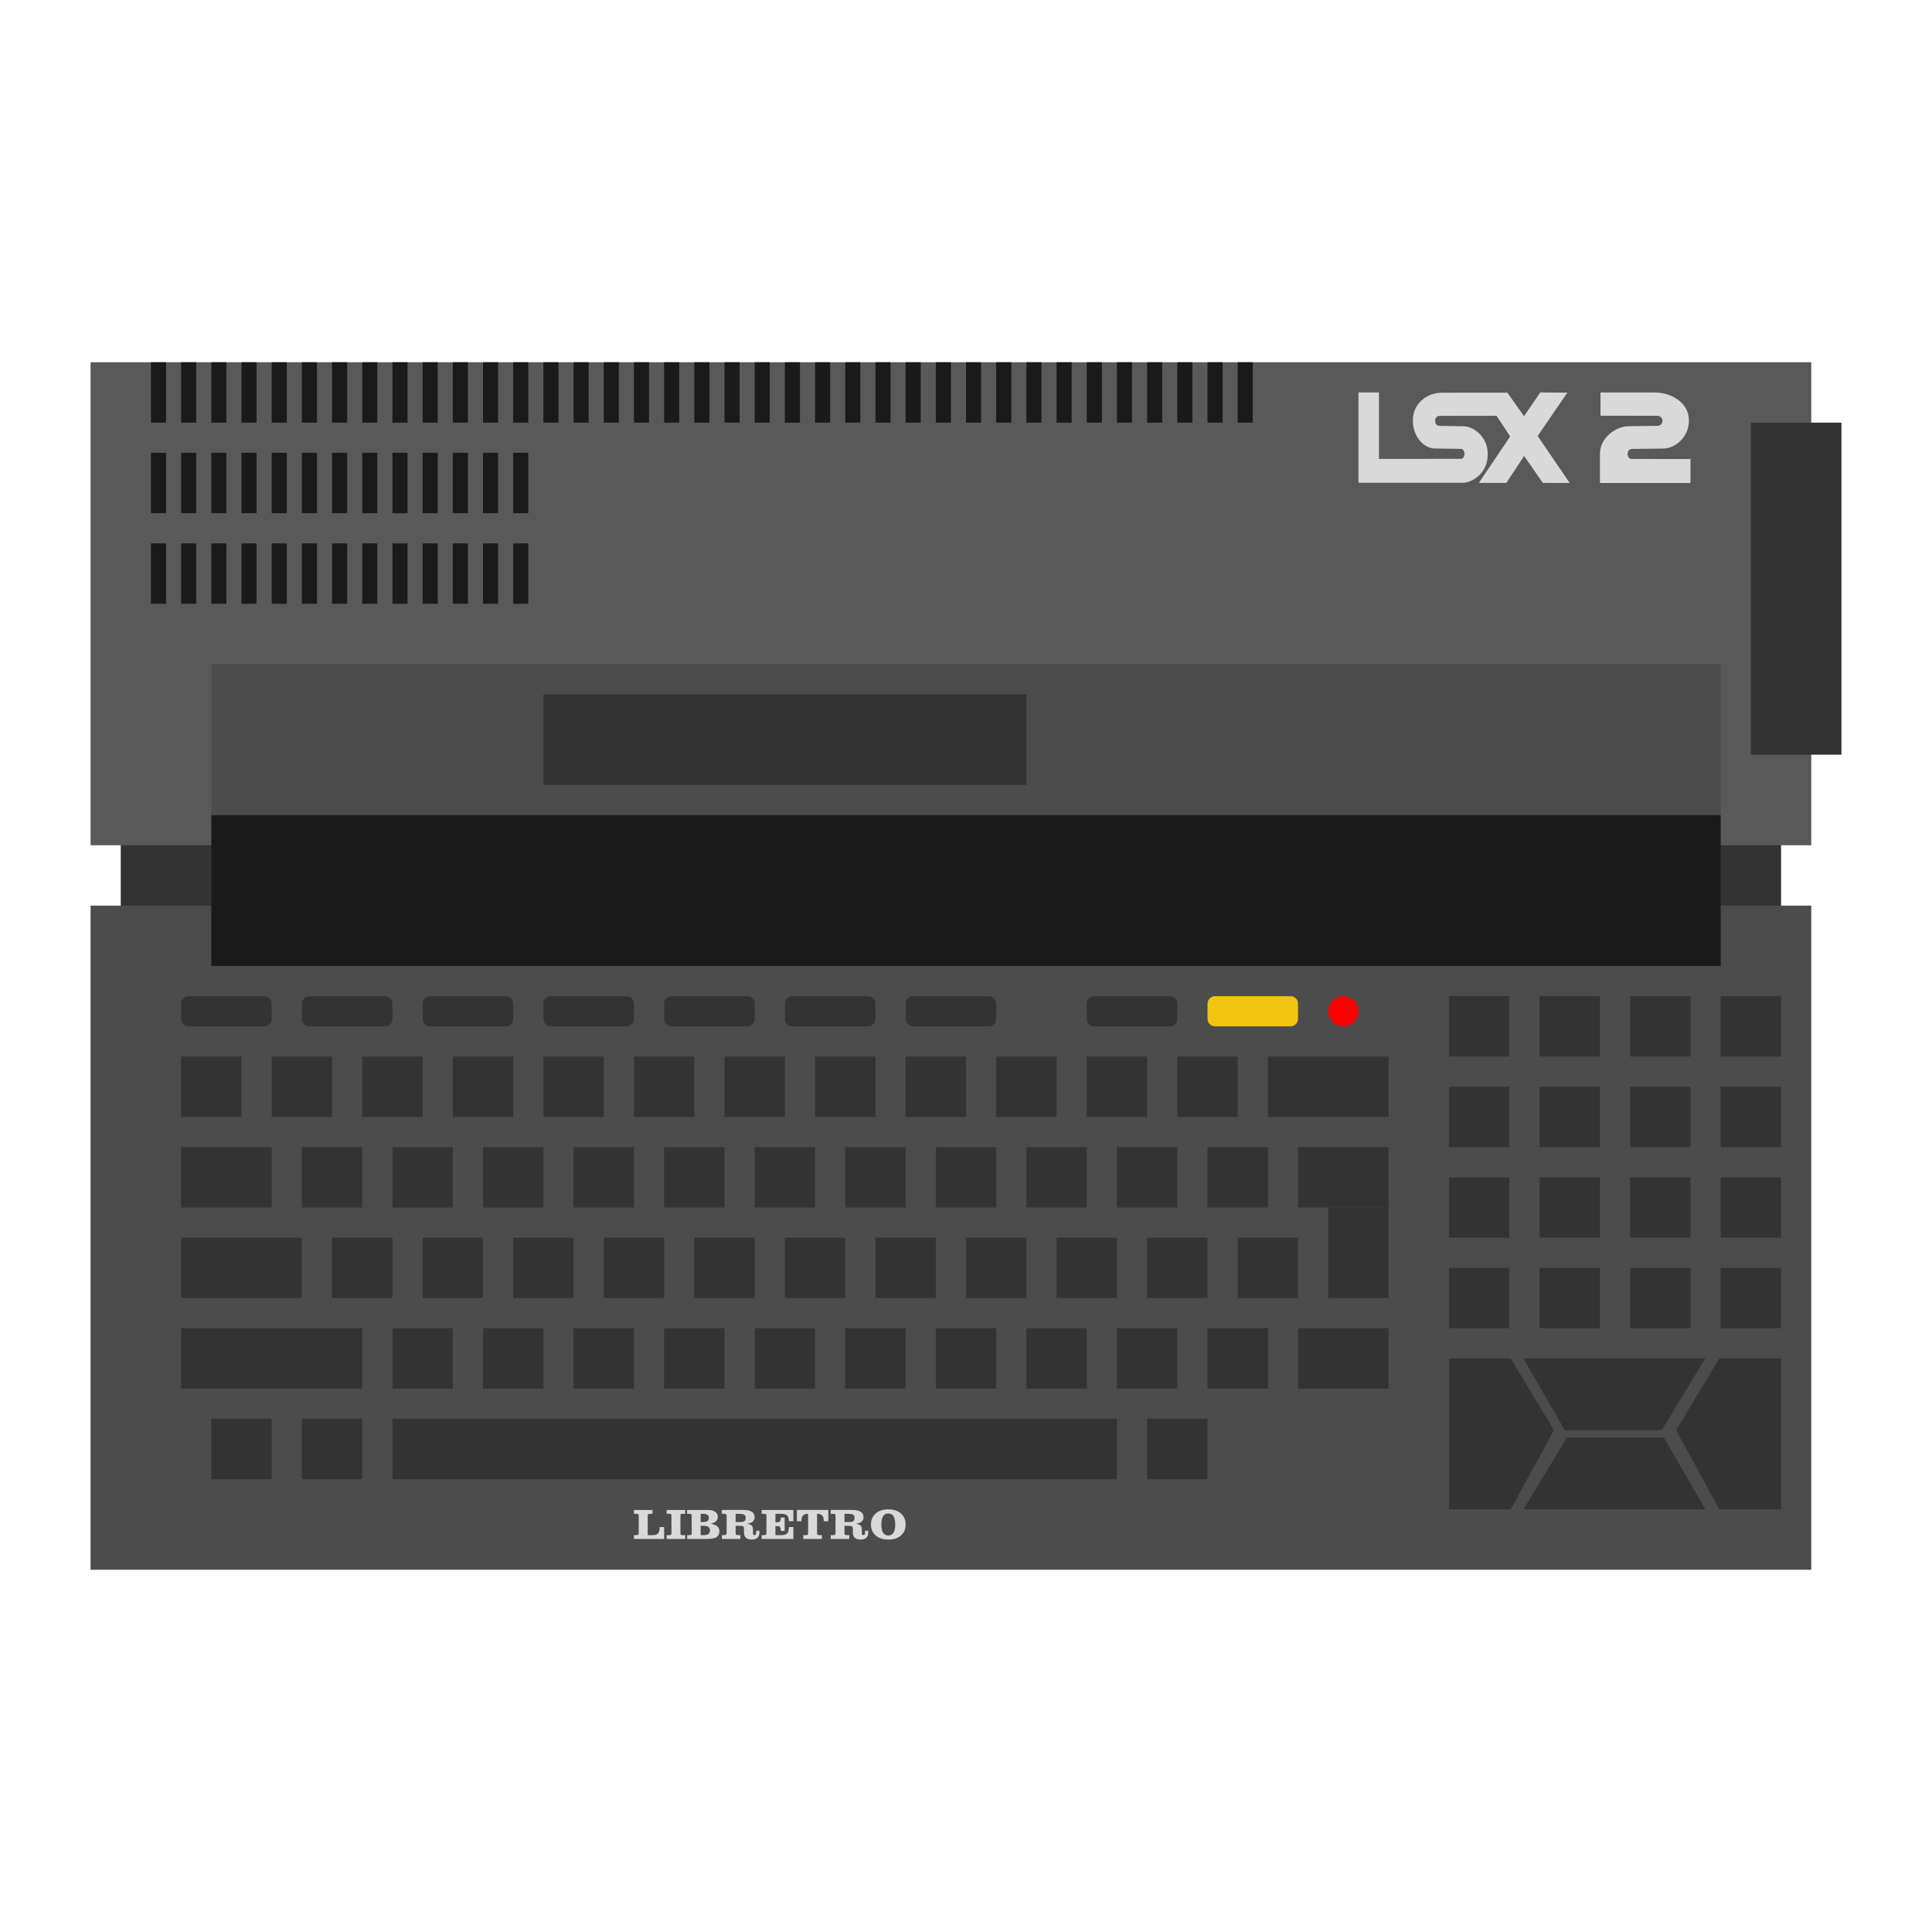 <?xml version="1.0" encoding="UTF-8" standalone="no"?>
<svg
   xmlns:dc="http://purl.org/dc/elements/1.1/"
   xmlns:cc="http://creativecommons.org/ns#"
   xmlns:rdf="http://www.w3.org/1999/02/22-rdf-syntax-ns#"
   xmlns:svg="http://www.w3.org/2000/svg"
   xmlns="http://www.w3.org/2000/svg"
   xmlns:sodipodi="http://sodipodi.sourceforge.net/DTD/sodipodi-0.dtd"
   xmlns:inkscape="http://www.inkscape.org/namespaces/inkscape"
   viewBox="0 0 341.333 341.333"
   height="256"
   width="256"
   xml:space="preserve"
   id="svg2"
   version="1.1"
   sodipodi:docname="Microsoft - MSX2.svg"
   inkscape:version="0.92.2 (5c3e80d, 2017-08-06)"><sodipodi:namedview
     pagecolor="#ffffff"
     bordercolor="#666666"
     borderopacity="1"
     objecttolerance="10"
     gridtolerance="10"
     guidetolerance="10"
     inkscape:pageopacity="0"
     inkscape:pageshadow="2"
     inkscape:window-width="730"
     inkscape:window-height="435"
     id="namedview210"
     showgrid="false"
     inkscape:pagecheckerboard="true"
     inkscape:zoom="0.48889803"
     inkscape:cx="-38.206653"
     inkscape:cy="123.79668"
     inkscape:window-x="-65"
     inkscape:window-y="170"
     inkscape:window-maximized="0"
     inkscape:current-layer="svg2" /><defs
     id="defs6"><clipPath
       id="clipPath18"
       clipPathUnits="userSpaceOnUse"><path
         id="path16"
         d="M 0,256 H 256 V 0 H 0 Z" /></clipPath><clipPath
       id="clipPath26"
       clipPathUnits="userSpaceOnUse"><path
         id="path24"
         d="M 4,216 H 252 V 40 H 4 Z" /></clipPath><clipPath
       id="clipPath46"
       clipPathUnits="userSpaceOnUse"><path
         id="path44"
         d="M 0,256 H 256 V 0 H 0 Z" /></clipPath></defs><path
     inkscape:connector-curvature="0"
     d="M 314.667,165.333 H 21.333 V 144 H 314.667 Z"
     style="fill:#333333;fill-opacity:1;fill-rule:nonzero;stroke:none;stroke-width:1.333"
     id="path34" /><path
     inkscape:connector-curvature="0"
     d="M 320,277.333 H 16 V 160 h 304 z"
     style="fill:#4c4c4c;fill-opacity:1;fill-rule:nonzero;stroke:none;stroke-width:1.333"
     id="path36" /><path
     inkscape:connector-curvature="0"
     d="M 320,149.333 H 16 V 64 h 304 z"
     style="fill:#595959;fill-opacity:1;fill-rule:nonzero;stroke:none;stroke-width:1.333"
     id="path38" /><g
     id="g48"
     transform="matrix(1.333,0,0,-1.333,46.667,181.333)"
     style="fill:#333333"><path
       inkscape:connector-curvature="0"
       d="m 0,0 h -10 c -0.552,0 -1,0.448 -1,1 v 2 c 0,0.552 0.448,1 1,1 H 0 C 0.552,4 1,3.552 1,3 V 1 C 1,0.448 0.552,0 0,0"
       style="fill:#333333;fill-opacity:1;fill-rule:nonzero;stroke:none"
       id="path50" /></g><g
     id="g52"
     transform="matrix(1.333,0,0,-1.333,68,181.333)"
     style="fill:#333333"><path
       inkscape:connector-curvature="0"
       d="m 0,0 h -10 c -0.552,0 -1,0.448 -1,1 v 2 c 0,0.552 0.448,1 1,1 H 0 C 0.552,4 1,3.552 1,3 V 1 C 1,0.448 0.552,0 0,0"
       style="fill:#333333;fill-opacity:1;fill-rule:nonzero;stroke:none"
       id="path54" /></g><g
     id="g56"
     transform="matrix(1.333,0,0,-1.333,89.333,181.333)"
     style="fill:#333333"><path
       inkscape:connector-curvature="0"
       d="m 0,0 h -10 c -0.552,0 -1,0.448 -1,1 v 2 c 0,0.552 0.448,1 1,1 H 0 C 0.552,4 1,3.552 1,3 V 1 C 1,0.448 0.552,0 0,0"
       style="fill:#333333;fill-opacity:1;fill-rule:nonzero;stroke:none"
       id="path58" /></g><g
     id="g60"
     transform="matrix(1.333,0,0,-1.333,110.667,181.333)"
     style="fill:#333333"><path
       inkscape:connector-curvature="0"
       d="m 0,0 h -10 c -0.552,0 -1,0.448 -1,1 v 2 c 0,0.552 0.448,1 1,1 H 0 C 0.552,4 1,3.552 1,3 V 1 C 1,0.448 0.552,0 0,0"
       style="fill:#333333;fill-opacity:1;fill-rule:nonzero;stroke:none"
       id="path62" /></g><g
     id="g64"
     transform="matrix(1.333,0,0,-1.333,132,181.333)"
     style="fill:#333333"><path
       inkscape:connector-curvature="0"
       d="m 0,0 h -10 c -0.552,0 -1,0.448 -1,1 v 2 c 0,0.552 0.448,1 1,1 H 0 C 0.552,4 1,3.552 1,3 V 1 C 1,0.448 0.552,0 0,0"
       style="fill:#333333;fill-opacity:1;fill-rule:nonzero;stroke:none"
       id="path66" /></g><g
     id="g68"
     transform="matrix(1.333,0,0,-1.333,153.333,181.333)"
     style="fill:#333333"><path
       inkscape:connector-curvature="0"
       d="m 0,0 h -10 c -0.552,0 -1,0.448 -1,1 v 2 c 0,0.552 0.448,1 1,1 H 0 C 0.552,4 1,3.552 1,3 V 1 C 1,0.448 0.552,0 0,0"
       style="fill:#333333;fill-opacity:1;fill-rule:nonzero;stroke:none"
       id="path70" /></g><g
     id="g72"
     transform="matrix(1.333,0,0,-1.333,174.667,181.333)"
     style="fill:#333333"><path
       inkscape:connector-curvature="0"
       d="m 0,0 h -10 c -0.552,0 -1,0.448 -1,1 v 2 c 0,0.552 0.448,1 1,1 H 0 C 0.552,4 1,3.552 1,3 V 1 C 1,0.448 0.552,0 0,0"
       style="fill:#333333;fill-opacity:1;fill-rule:nonzero;stroke:none"
       id="path74" /></g><g
     id="g76"
     transform="matrix(1.333,0,0,-1.333,206.667,181.333)"
     style="fill:#333333"><path
       inkscape:connector-curvature="0"
       d="m 0,0 h -10 c -0.552,0 -1,0.448 -1,1 v 2 c 0,0.552 0.448,1 1,1 H 0 C 0.552,4 1,3.552 1,3 V 1 C 1,0.448 0.552,0 0,0"
       style="fill:#333333;fill-opacity:1;fill-rule:nonzero;stroke:none"
       id="path78" /></g><g
     id="g80"
     transform="matrix(1.333,0,0,-1.333,228,181.333)"><path
       inkscape:connector-curvature="0"
       d="m 0,0 h -10 c -0.552,0 -1,0.448 -1,1 v 2 c 0,0.552 0.448,1 1,1 H 0 C 0.552,4 1,3.552 1,3 V 1 C 1,0.448 0.552,0 0,0"
       style="fill:#f1c40f;fill-opacity:1;fill-rule:nonzero;stroke:none"
       id="path82" /></g><g
     id="g84"
     transform="matrix(1.333,0,0,-1.333,240,178.667)"><path
       inkscape:connector-curvature="0"
       d="m 0,0 c 0,-1.105 -0.895,-2 -2,-2 -1.105,0 -2,0.895 -2,2 0,1.105 0.895,2 2,2 1.105,0 2,-0.895 2,-2"
       style="fill:#ff0000;fill-opacity:1;fill-rule:nonzero;stroke:none"
       id="path86" /></g><g
     id="g88"
     transform="matrix(1.333,0,0,-1.333,266.904,240)"
     style="fill:#333333"><path
       inkscape:connector-curvature="0"
       d="M 0,0 H -8.178 V -20 H 0 l 5.731,10.488 z"
       style="fill:#333333;fill-opacity:1;fill-rule:nonzero;stroke:none"
       id="path90" /></g><g
     id="g92"
     transform="matrix(1.333,0,0,-1.333,303.763,240)"
     style="fill:#333333"><path
       inkscape:connector-curvature="0"
       d="M 0,0 H 8.178 V -20 H 0 l -5.731,10.488 z"
       style="fill:#333333;fill-opacity:1;fill-rule:nonzero;stroke:none"
       id="path94" /></g><g
     id="g96"
     transform="matrix(1.333,0,0,-1.333,269.14,240)"
     style="fill:#333333"><path
       inkscape:connector-curvature="0"
       d="M 0,0 5.487,-9.512 H 18.348 L 24.112,0 Z"
       style="fill:#333333;fill-opacity:1;fill-rule:nonzero;stroke:none"
       id="path98" /></g><g
     id="g100"
     transform="matrix(1.333,0,0,-1.333,301.289,266.667)"
     style="fill:#333333"><path
       inkscape:connector-curvature="0"
       d="M 0,0 -5.487,9.512 H -18.348 L -24.112,0 Z"
       style="fill:#333333;fill-opacity:1;fill-rule:nonzero;stroke:none"
       id="path102" /></g><path
     inkscape:connector-curvature="0"
     d="M 42.667,197.333 H 32 v -10.667 h 10.667 z"
     style="fill:#333333;fill-opacity:1;fill-rule:nonzero;stroke:none;stroke-width:1.333"
     id="path104" /><path
     inkscape:connector-curvature="0"
     d="M 58.667,197.333 H 48 v -10.667 h 10.667 z"
     style="fill:#333333;fill-opacity:1;fill-rule:nonzero;stroke:none;stroke-width:1.333"
     id="path106" /><path
     inkscape:connector-curvature="0"
     d="M 74.667,197.333 H 64 v -10.667 h 10.667 z"
     style="fill:#333333;fill-opacity:1;fill-rule:nonzero;stroke:none;stroke-width:1.333"
     id="path108" /><path
     inkscape:connector-curvature="0"
     d="M 90.667,197.333 H 80 v -10.667 h 10.667 z"
     style="fill:#333333;fill-opacity:1;fill-rule:nonzero;stroke:none;stroke-width:1.333"
     id="path110" /><path
     inkscape:connector-curvature="0"
     d="M 106.667,197.333 H 96 v -10.667 h 10.667 z"
     style="fill:#333333;fill-opacity:1;fill-rule:nonzero;stroke:none;stroke-width:1.333"
     id="path112" /><path
     inkscape:connector-curvature="0"
     d="M 122.667,197.333 H 112 v -10.667 h 10.667 z"
     style="fill:#333333;fill-opacity:1;fill-rule:nonzero;stroke:none;stroke-width:1.333"
     id="path114" /><path
     inkscape:connector-curvature="0"
     d="M 138.667,197.333 H 128 v -10.667 h 10.667 z"
     style="fill:#333333;fill-opacity:1;fill-rule:nonzero;stroke:none;stroke-width:1.333"
     id="path116" /><path
     inkscape:connector-curvature="0"
     d="M 154.667,197.333 H 144 v -10.667 h 10.667 z"
     style="fill:#333333;fill-opacity:1;fill-rule:nonzero;stroke:none;stroke-width:1.333"
     id="path118" /><path
     inkscape:connector-curvature="0"
     d="M 170.667,197.333 H 160 v -10.667 h 10.667 z"
     style="fill:#333333;fill-opacity:1;fill-rule:nonzero;stroke:none;stroke-width:1.333"
     id="path120" /><path
     inkscape:connector-curvature="0"
     d="M 186.667,197.333 H 176 v -10.667 h 10.667 z"
     style="fill:#333333;fill-opacity:1;fill-rule:nonzero;stroke:none;stroke-width:1.333"
     id="path122" /><path
     inkscape:connector-curvature="0"
     d="M 202.667,197.333 H 192 v -10.667 h 10.667 z"
     style="fill:#333333;fill-opacity:1;fill-rule:nonzero;stroke:none;stroke-width:1.333"
     id="path124" /><path
     inkscape:connector-curvature="0"
     d="m 218.667,197.333 h -10.667 v -10.667 h 10.667 z"
     style="fill:#333333;fill-opacity:1;fill-rule:nonzero;stroke:none;stroke-width:1.333"
     id="path126" /><path
     inkscape:connector-curvature="0"
     d="M 64,213.333 H 53.333 v -10.667 h 10.667 z"
     style="fill:#333333;fill-opacity:1;fill-rule:nonzero;stroke:none;stroke-width:1.333"
     id="path128" /><path
     inkscape:connector-curvature="0"
     d="m 48,213.333 h -16 v -10.667 h 16 z"
     style="fill:#333333;fill-opacity:1;fill-rule:nonzero;stroke:none;stroke-width:1.333"
     id="path130" /><path
     inkscape:connector-curvature="0"
     d="M 53.333,229.333 H 32 v -10.667 h 21.333 z"
     style="fill:#333333;fill-opacity:1;fill-rule:nonzero;stroke:none;stroke-width:1.333"
     id="path132" /><path
     inkscape:connector-curvature="0"
     d="M 64,245.333 H 32 v -10.667 h 32 z"
     style="fill:#333333;fill-opacity:1;fill-rule:nonzero;stroke:none;stroke-width:1.333"
     id="path134" /><path
     inkscape:connector-curvature="0"
     d="M 80,213.333 H 69.333 v -10.667 h 10.667 z"
     style="fill:#333333;fill-opacity:1;fill-rule:nonzero;stroke:none;stroke-width:1.333"
     id="path136" /><path
     inkscape:connector-curvature="0"
     d="M 96,213.333 H 85.333 v -10.667 h 10.667 z"
     style="fill:#333333;fill-opacity:1;fill-rule:nonzero;stroke:none;stroke-width:1.333"
     id="path138" /><path
     inkscape:connector-curvature="0"
     d="M 112,213.333 H 101.333 V 202.667 H 112 Z"
     style="fill:#333333;fill-opacity:1;fill-rule:nonzero;stroke:none;stroke-width:1.333"
     id="path140" /><path
     inkscape:connector-curvature="0"
     d="M 128,213.333 H 117.333 V 202.667 H 128 Z"
     style="fill:#333333;fill-opacity:1;fill-rule:nonzero;stroke:none;stroke-width:1.333"
     id="path142" /><path
     inkscape:connector-curvature="0"
     d="M 144,213.333 H 133.333 V 202.667 H 144 Z"
     style="fill:#333333;fill-opacity:1;fill-rule:nonzero;stroke:none;stroke-width:1.333"
     id="path144" /><path
     inkscape:connector-curvature="0"
     d="M 160,213.333 H 149.333 V 202.667 H 160 Z"
     style="fill:#333333;fill-opacity:1;fill-rule:nonzero;stroke:none;stroke-width:1.333"
     id="path146" /><path
     inkscape:connector-curvature="0"
     d="M 176,213.333 H 165.333 V 202.667 H 176 Z"
     style="fill:#333333;fill-opacity:1;fill-rule:nonzero;stroke:none;stroke-width:1.333"
     id="path148" /><path
     inkscape:connector-curvature="0"
     d="M 192,213.333 H 181.333 V 202.667 H 192 Z"
     style="fill:#333333;fill-opacity:1;fill-rule:nonzero;stroke:none;stroke-width:1.333"
     id="path150" /><path
     inkscape:connector-curvature="0"
     d="m 208,213.333 h -10.667 v -10.667 h 10.667 z"
     style="fill:#333333;fill-opacity:1;fill-rule:nonzero;stroke:none;stroke-width:1.333"
     id="path152" /><path
     inkscape:connector-curvature="0"
     d="m 224,213.333 h -10.667 v -10.667 h 10.667 z"
     style="fill:#333333;fill-opacity:1;fill-rule:nonzero;stroke:none;stroke-width:1.333"
     id="path154" /><path
     inkscape:connector-curvature="0"
     d="M 80,245.333 H 69.333 v -10.667 h 10.667 z"
     style="fill:#333333;fill-opacity:1;fill-rule:nonzero;stroke:none;stroke-width:1.333"
     id="path156" /><path
     inkscape:connector-curvature="0"
     d="M 197.333,261.333 H 69.333 V 250.667 H 197.333 Z"
     style="fill:#333333;fill-opacity:1;fill-rule:nonzero;stroke:none;stroke-width:1.333"
     id="path158" /><path
     inkscape:connector-curvature="0"
     d="M 96,245.333 H 85.333 v -10.667 h 10.667 z"
     style="fill:#333333;fill-opacity:1;fill-rule:nonzero;stroke:none;stroke-width:1.333"
     id="path160" /><path
     inkscape:connector-curvature="0"
     d="M 112,245.333 H 101.333 V 234.667 H 112 Z"
     style="fill:#333333;fill-opacity:1;fill-rule:nonzero;stroke:none;stroke-width:1.333"
     id="path162" /><path
     inkscape:connector-curvature="0"
     d="M 128,245.333 H 117.333 V 234.667 H 128 Z"
     style="fill:#333333;fill-opacity:1;fill-rule:nonzero;stroke:none;stroke-width:1.333"
     id="path164" /><path
     inkscape:connector-curvature="0"
     d="M 144,245.333 H 133.333 V 234.667 H 144 Z"
     style="fill:#333333;fill-opacity:1;fill-rule:nonzero;stroke:none;stroke-width:1.333"
     id="path166" /><path
     inkscape:connector-curvature="0"
     d="M 160,245.333 H 149.333 V 234.667 H 160 Z"
     style="fill:#333333;fill-opacity:1;fill-rule:nonzero;stroke:none;stroke-width:1.333"
     id="path168" /><path
     inkscape:connector-curvature="0"
     d="M 176,245.333 H 165.333 V 234.667 H 176 Z"
     style="fill:#333333;fill-opacity:1;fill-rule:nonzero;stroke:none;stroke-width:1.333"
     id="path170" /><path
     inkscape:connector-curvature="0"
     d="M 192,245.333 H 181.333 V 234.667 H 192 Z"
     style="fill:#333333;fill-opacity:1;fill-rule:nonzero;stroke:none;stroke-width:1.333"
     id="path172" /><path
     inkscape:connector-curvature="0"
     d="m 208,245.333 h -10.667 v -10.667 h 10.667 z"
     style="fill:#333333;fill-opacity:1;fill-rule:nonzero;stroke:none;stroke-width:1.333"
     id="path174" /><path
     inkscape:connector-curvature="0"
     d="m 224,245.333 h -10.667 v -10.667 h 10.667 z"
     style="fill:#333333;fill-opacity:1;fill-rule:nonzero;stroke:none;stroke-width:1.333"
     id="path176" /><path
     inkscape:connector-curvature="0"
     d="M 69.333,229.333 H 58.667 v -10.667 h 10.667 z"
     style="fill:#333333;fill-opacity:1;fill-rule:nonzero;stroke:none;stroke-width:1.333"
     id="path178" /><path
     inkscape:connector-curvature="0"
     d="M 85.333,229.333 H 74.667 v -10.667 h 10.667 z"
     style="fill:#333333;fill-opacity:1;fill-rule:nonzero;stroke:none;stroke-width:1.333"
     id="path180" /><path
     inkscape:connector-curvature="0"
     d="M 101.333,229.333 H 90.667 v -10.667 h 10.667 z"
     style="fill:#333333;fill-opacity:1;fill-rule:nonzero;stroke:none;stroke-width:1.333"
     id="path182" /><path
     inkscape:connector-curvature="0"
     d="m 117.333,229.333 h -10.667 v -10.667 h 10.667 z"
     style="fill:#333333;fill-opacity:1;fill-rule:nonzero;stroke:none;stroke-width:1.333"
     id="path184" /><path
     inkscape:connector-curvature="0"
     d="m 133.333,229.333 h -10.667 v -10.667 h 10.667 z"
     style="fill:#333333;fill-opacity:1;fill-rule:nonzero;stroke:none;stroke-width:1.333"
     id="path186" /><path
     inkscape:connector-curvature="0"
     d="m 149.333,229.333 h -10.667 v -10.667 h 10.667 z"
     style="fill:#333333;fill-opacity:1;fill-rule:nonzero;stroke:none;stroke-width:1.333"
     id="path188" /><path
     inkscape:connector-curvature="0"
     d="m 165.333,229.333 h -10.667 v -10.667 h 10.667 z"
     style="fill:#333333;fill-opacity:1;fill-rule:nonzero;stroke:none;stroke-width:1.333"
     id="path190" /><path
     inkscape:connector-curvature="0"
     d="m 181.333,229.333 h -10.667 v -10.667 h 10.667 z"
     style="fill:#333333;fill-opacity:1;fill-rule:nonzero;stroke:none;stroke-width:1.333"
     id="path192" /><path
     inkscape:connector-curvature="0"
     d="m 197.333,229.333 h -10.667 v -10.667 h 10.667 z"
     style="fill:#333333;fill-opacity:1;fill-rule:nonzero;stroke:none;stroke-width:1.333"
     id="path194" /><path
     inkscape:connector-curvature="0"
     d="m 213.333,229.333 h -10.667 v -10.667 h 10.667 z"
     style="fill:#333333;fill-opacity:1;fill-rule:nonzero;stroke:none;stroke-width:1.333"
     id="path196" /><path
     inkscape:connector-curvature="0"
     d="m 213.333,261.333 h -10.667 v -10.667 h 10.667 z"
     style="fill:#333333;fill-opacity:1;fill-rule:nonzero;stroke:none;stroke-width:1.333"
     id="path198" /><path
     inkscape:connector-curvature="0"
     d="M 64,261.333 H 53.333 v -10.667 h 10.667 z"
     style="fill:#333333;fill-opacity:1;fill-rule:nonzero;stroke:none;stroke-width:1.333"
     id="path200" /><path
     inkscape:connector-curvature="0"
     d="M 48,261.333 H 37.333 v -10.667 h 10.667 z"
     style="fill:#333333;fill-opacity:1;fill-rule:nonzero;stroke:none;stroke-width:1.333"
     id="path202" /><path
     inkscape:connector-curvature="0"
     d="m 229.333,229.333 h -10.667 v -10.667 h 10.667 z"
     style="fill:#333333;fill-opacity:1;fill-rule:nonzero;stroke:none;stroke-width:1.333"
     id="path204" /><path
     inkscape:connector-curvature="0"
     d="m 245.333,229.333 h -10.667 v -16 h 10.667 z"
     style="fill:#333333;fill-opacity:1;fill-rule:nonzero;stroke:none;stroke-width:1.333"
     id="path206" /><path
     inkscape:connector-curvature="0"
     d="m 245.333,197.333 h -21.333 v -10.667 h 21.333 z"
     style="fill:#333333;fill-opacity:1;fill-rule:nonzero;stroke:none;stroke-width:1.333"
     id="path208" /><path
     inkscape:connector-curvature="0"
     d="m 245.333,245.333 h -16 v -10.667 h 16 z"
     style="fill:#333333;fill-opacity:1;fill-rule:nonzero;stroke:none;stroke-width:1.333"
     id="path210" /><path
     inkscape:connector-curvature="0"
     d="m 245.333,213.333 h -16 v -10.667 h 16 z"
     style="fill:#333333;fill-opacity:1;fill-rule:nonzero;stroke:none;stroke-width:1.333"
     id="path212" /><path
     inkscape:connector-curvature="0"
     d="M 266.667,186.667 H 256 V 176 h 10.667 z"
     style="fill:#333333;fill-opacity:1;fill-rule:nonzero;stroke:none;stroke-width:1.333"
     id="path214" /><path
     inkscape:connector-curvature="0"
     d="M 282.667,186.667 H 272 V 176 h 10.667 z"
     style="fill:#333333;fill-opacity:1;fill-rule:nonzero;stroke:none;stroke-width:1.333"
     id="path216" /><path
     inkscape:connector-curvature="0"
     d="M 298.667,186.667 H 288 V 176 h 10.667 z"
     style="fill:#333333;fill-opacity:1;fill-rule:nonzero;stroke:none;stroke-width:1.333"
     id="path218" /><path
     inkscape:connector-curvature="0"
     d="M 314.667,186.667 H 304 V 176 h 10.667 z"
     style="fill:#333333;fill-opacity:1;fill-rule:nonzero;stroke:none;stroke-width:1.333"
     id="path220" /><path
     inkscape:connector-curvature="0"
     d="M 266.667,202.667 H 256 V 192 h 10.667 z"
     style="fill:#333333;fill-opacity:1;fill-rule:nonzero;stroke:none;stroke-width:1.333"
     id="path222" /><path
     inkscape:connector-curvature="0"
     d="M 282.667,202.667 H 272 V 192 h 10.667 z"
     style="fill:#333333;fill-opacity:1;fill-rule:nonzero;stroke:none;stroke-width:1.333"
     id="path224" /><path
     inkscape:connector-curvature="0"
     d="M 298.667,202.667 H 288 V 192 h 10.667 z"
     style="fill:#333333;fill-opacity:1;fill-rule:nonzero;stroke:none;stroke-width:1.333"
     id="path226" /><path
     inkscape:connector-curvature="0"
     d="M 314.667,202.667 H 304 V 192 h 10.667 z"
     style="fill:#333333;fill-opacity:1;fill-rule:nonzero;stroke:none;stroke-width:1.333"
     id="path228" /><path
     inkscape:connector-curvature="0"
     d="M 266.667,218.667 H 256 V 208 h 10.667 z"
     style="fill:#333333;fill-opacity:1;fill-rule:nonzero;stroke:none;stroke-width:1.333"
     id="path230" /><path
     inkscape:connector-curvature="0"
     d="M 282.667,218.667 H 272 V 208 h 10.667 z"
     style="fill:#333333;fill-opacity:1;fill-rule:nonzero;stroke:none;stroke-width:1.333"
     id="path232" /><path
     inkscape:connector-curvature="0"
     d="M 298.667,218.667 H 288 V 208 h 10.667 z"
     style="fill:#333333;fill-opacity:1;fill-rule:nonzero;stroke:none;stroke-width:1.333"
     id="path234" /><path
     inkscape:connector-curvature="0"
     d="M 314.667,218.667 H 304 V 208 h 10.667 z"
     style="fill:#333333;fill-opacity:1;fill-rule:nonzero;stroke:none;stroke-width:1.333"
     id="path236" /><path
     inkscape:connector-curvature="0"
     d="M 266.667,234.667 H 256 V 224 h 10.667 z"
     style="fill:#333333;fill-opacity:1;fill-rule:nonzero;stroke:none;stroke-width:1.333"
     id="path238" /><path
     inkscape:connector-curvature="0"
     d="M 282.667,234.667 H 272 V 224 h 10.667 z"
     style="fill:#333333;fill-opacity:1;fill-rule:nonzero;stroke:none;stroke-width:1.333"
     id="path240" /><path
     inkscape:connector-curvature="0"
     d="M 298.667,234.667 H 288 V 224 h 10.667 z"
     style="fill:#333333;fill-opacity:1;fill-rule:nonzero;stroke:none;stroke-width:1.333"
     id="path242" /><path
     inkscape:connector-curvature="0"
     d="M 314.667,234.667 H 304 V 224 h 10.667 z"
     style="fill:#333333;fill-opacity:1;fill-rule:nonzero;stroke:none;stroke-width:1.333"
     id="path244" /><path
     inkscape:connector-curvature="0"
     d="M 304,144 H 37.333 V 117.333 H 304 Z"
     style="fill:#4c4c4c;fill-opacity:1;fill-rule:nonzero;stroke:none;stroke-width:1.333"
     id="path246" /><path
     inkscape:connector-curvature="0"
     d="M 304,170.667 H 37.333 V 144 H 304 Z"
     style="fill:#1a1a1a;fill-opacity:1;fill-rule:nonzero;stroke:none;stroke-width:1.333"
     id="path248" /><path
     inkscape:connector-curvature="0"
     d="m 96,138.667 h 85.333 v -16 H 96 Z"
     style="fill:#333333;fill-opacity:1;fill-rule:nonzero;stroke:none;stroke-width:1.333"
     id="path250" /><path
     inkscape:connector-curvature="0"
     d="M 29.333,74.667 H 26.667 V 64 h 2.667 z"
     style="fill:#1a1a1a;fill-opacity:1;fill-rule:nonzero;stroke:none;stroke-width:1.333"
     id="path252" /><path
     inkscape:connector-curvature="0"
     d="M 29.333,90.667 H 26.667 V 80 h 2.667 z"
     style="fill:#1a1a1a;fill-opacity:1;fill-rule:nonzero;stroke:none;stroke-width:1.333"
     id="path254" /><path
     inkscape:connector-curvature="0"
     d="M 34.667,90.667 H 32 V 80 h 2.667 z"
     style="fill:#1a1a1a;fill-opacity:1;fill-rule:nonzero;stroke:none;stroke-width:1.333"
     id="path256" /><path
     inkscape:connector-curvature="0"
     d="M 40,90.667 H 37.333 V 80 h 2.667 z"
     style="fill:#1a1a1a;fill-opacity:1;fill-rule:nonzero;stroke:none;stroke-width:1.333"
     id="path258" /><path
     inkscape:connector-curvature="0"
     d="M 45.333,90.667 H 42.667 V 80 h 2.667 z"
     style="fill:#1a1a1a;fill-opacity:1;fill-rule:nonzero;stroke:none;stroke-width:1.333"
     id="path260" /><path
     inkscape:connector-curvature="0"
     d="M 50.667,90.667 H 48 V 80 h 2.667 z"
     style="fill:#1a1a1a;fill-opacity:1;fill-rule:nonzero;stroke:none;stroke-width:1.333"
     id="path262" /><path
     inkscape:connector-curvature="0"
     d="M 56,90.667 H 53.333 V 80 h 2.667 z"
     style="fill:#1a1a1a;fill-opacity:1;fill-rule:nonzero;stroke:none;stroke-width:1.333"
     id="path264" /><path
     inkscape:connector-curvature="0"
     d="M 61.333,90.667 H 58.667 V 80 h 2.667 z"
     style="fill:#1a1a1a;fill-opacity:1;fill-rule:nonzero;stroke:none;stroke-width:1.333"
     id="path266" /><path
     inkscape:connector-curvature="0"
     d="M 66.667,90.667 H 64 V 80 h 2.667 z"
     style="fill:#1a1a1a;fill-opacity:1;fill-rule:nonzero;stroke:none;stroke-width:1.333"
     id="path268" /><path
     inkscape:connector-curvature="0"
     d="M 72,90.667 H 69.333 V 80 h 2.667 z"
     style="fill:#1a1a1a;fill-opacity:1;fill-rule:nonzero;stroke:none;stroke-width:1.333"
     id="path270" /><path
     inkscape:connector-curvature="0"
     d="M 77.333,90.667 H 74.667 V 80 h 2.667 z"
     style="fill:#1a1a1a;fill-opacity:1;fill-rule:nonzero;stroke:none;stroke-width:1.333"
     id="path272" /><path
     inkscape:connector-curvature="0"
     d="M 82.667,90.667 H 80 V 80 h 2.667 z"
     style="fill:#1a1a1a;fill-opacity:1;fill-rule:nonzero;stroke:none;stroke-width:1.333"
     id="path274" /><path
     inkscape:connector-curvature="0"
     d="M 88,90.667 H 85.333 V 80 h 2.667 z"
     style="fill:#1a1a1a;fill-opacity:1;fill-rule:nonzero;stroke:none;stroke-width:1.333"
     id="path276" /><path
     inkscape:connector-curvature="0"
     d="M 93.333,90.667 H 90.667 V 80 h 2.667 z"
     style="fill:#1a1a1a;fill-opacity:1;fill-rule:nonzero;stroke:none;stroke-width:1.333"
     id="path278" /><path
     inkscape:connector-curvature="0"
     d="M 29.333,106.667 H 26.667 V 96 h 2.667 z"
     style="fill:#1a1a1a;fill-opacity:1;fill-rule:nonzero;stroke:none;stroke-width:1.333"
     id="path280" /><path
     inkscape:connector-curvature="0"
     d="M 34.667,106.667 H 32 V 96 h 2.667 z"
     style="fill:#1a1a1a;fill-opacity:1;fill-rule:nonzero;stroke:none;stroke-width:1.333"
     id="path282" /><path
     inkscape:connector-curvature="0"
     d="M 40,106.667 H 37.333 V 96 h 2.667 z"
     style="fill:#1a1a1a;fill-opacity:1;fill-rule:nonzero;stroke:none;stroke-width:1.333"
     id="path284" /><path
     inkscape:connector-curvature="0"
     d="M 45.333,106.667 H 42.667 V 96 h 2.667 z"
     style="fill:#1a1a1a;fill-opacity:1;fill-rule:nonzero;stroke:none;stroke-width:1.333"
     id="path286" /><path
     inkscape:connector-curvature="0"
     d="M 50.667,106.667 H 48 V 96 h 2.667 z"
     style="fill:#1a1a1a;fill-opacity:1;fill-rule:nonzero;stroke:none;stroke-width:1.333"
     id="path288" /><path
     inkscape:connector-curvature="0"
     d="M 56,106.667 H 53.333 V 96 h 2.667 z"
     style="fill:#1a1a1a;fill-opacity:1;fill-rule:nonzero;stroke:none;stroke-width:1.333"
     id="path290" /><path
     inkscape:connector-curvature="0"
     d="M 61.333,106.667 H 58.667 V 96 h 2.667 z"
     style="fill:#1a1a1a;fill-opacity:1;fill-rule:nonzero;stroke:none;stroke-width:1.333"
     id="path292" /><path
     inkscape:connector-curvature="0"
     d="M 66.667,106.667 H 64 V 96 h 2.667 z"
     style="fill:#1a1a1a;fill-opacity:1;fill-rule:nonzero;stroke:none;stroke-width:1.333"
     id="path294" /><path
     inkscape:connector-curvature="0"
     d="M 72,106.667 H 69.333 V 96 h 2.667 z"
     style="fill:#1a1a1a;fill-opacity:1;fill-rule:nonzero;stroke:none;stroke-width:1.333"
     id="path296" /><path
     inkscape:connector-curvature="0"
     d="M 77.333,106.667 H 74.667 V 96 h 2.667 z"
     style="fill:#1a1a1a;fill-opacity:1;fill-rule:nonzero;stroke:none;stroke-width:1.333"
     id="path298" /><path
     inkscape:connector-curvature="0"
     d="M 82.667,106.667 H 80 V 96 h 2.667 z"
     style="fill:#1a1a1a;fill-opacity:1;fill-rule:nonzero;stroke:none;stroke-width:1.333"
     id="path300" /><path
     inkscape:connector-curvature="0"
     d="M 88,106.667 H 85.333 V 96 h 2.667 z"
     style="fill:#1a1a1a;fill-opacity:1;fill-rule:nonzero;stroke:none;stroke-width:1.333"
     id="path302" /><path
     inkscape:connector-curvature="0"
     d="M 93.333,106.667 H 90.667 V 96 h 2.667 z"
     style="fill:#1a1a1a;fill-opacity:1;fill-rule:nonzero;stroke:none;stroke-width:1.333"
     id="path304" /><path
     inkscape:connector-curvature="0"
     d="M 34.667,74.667 H 32 V 64 h 2.667 z"
     style="fill:#1a1a1a;fill-opacity:1;fill-rule:nonzero;stroke:none;stroke-width:1.333"
     id="path306" /><path
     inkscape:connector-curvature="0"
     d="M 40,74.667 H 37.333 V 64 h 2.667 z"
     style="fill:#1a1a1a;fill-opacity:1;fill-rule:nonzero;stroke:none;stroke-width:1.333"
     id="path308" /><path
     inkscape:connector-curvature="0"
     d="M 45.333,74.667 H 42.667 V 64 h 2.667 z"
     style="fill:#1a1a1a;fill-opacity:1;fill-rule:nonzero;stroke:none;stroke-width:1.333"
     id="path310" /><path
     inkscape:connector-curvature="0"
     d="M 50.667,74.667 H 48 V 64 h 2.667 z"
     style="fill:#1a1a1a;fill-opacity:1;fill-rule:nonzero;stroke:none;stroke-width:1.333"
     id="path312" /><path
     inkscape:connector-curvature="0"
     d="M 56,74.667 H 53.333 V 64 h 2.667 z"
     style="fill:#1a1a1a;fill-opacity:1;fill-rule:nonzero;stroke:none;stroke-width:1.333"
     id="path314" /><path
     inkscape:connector-curvature="0"
     d="M 61.333,74.667 H 58.667 V 64 h 2.667 z"
     style="fill:#1a1a1a;fill-opacity:1;fill-rule:nonzero;stroke:none;stroke-width:1.333"
     id="path316" /><path
     inkscape:connector-curvature="0"
     d="M 66.667,74.667 H 64 V 64 h 2.667 z"
     style="fill:#1a1a1a;fill-opacity:1;fill-rule:nonzero;stroke:none;stroke-width:1.333"
     id="path318" /><path
     inkscape:connector-curvature="0"
     d="M 72,74.667 H 69.333 V 64 h 2.667 z"
     style="fill:#1a1a1a;fill-opacity:1;fill-rule:nonzero;stroke:none;stroke-width:1.333"
     id="path320" /><path
     inkscape:connector-curvature="0"
     d="M 77.333,74.667 H 74.667 V 64 h 2.667 z"
     style="fill:#1a1a1a;fill-opacity:1;fill-rule:nonzero;stroke:none;stroke-width:1.333"
     id="path322" /><path
     inkscape:connector-curvature="0"
     d="M 82.667,74.667 H 80 V 64 h 2.667 z"
     style="fill:#1a1a1a;fill-opacity:1;fill-rule:nonzero;stroke:none;stroke-width:1.333"
     id="path324" /><path
     inkscape:connector-curvature="0"
     d="M 88,74.667 H 85.333 V 64 h 2.667 z"
     style="fill:#1a1a1a;fill-opacity:1;fill-rule:nonzero;stroke:none;stroke-width:1.333"
     id="path326" /><path
     inkscape:connector-curvature="0"
     d="M 93.333,74.667 H 90.667 V 64 h 2.667 z"
     style="fill:#1a1a1a;fill-opacity:1;fill-rule:nonzero;stroke:none;stroke-width:1.333"
     id="path328" /><path
     inkscape:connector-curvature="0"
     d="M 98.667,74.667 H 96 V 64 h 2.667 z"
     style="fill:#1a1a1a;fill-opacity:1;fill-rule:nonzero;stroke:none;stroke-width:1.333"
     id="path330" /><path
     inkscape:connector-curvature="0"
     d="m 104,74.667 h -2.667 V 64 H 104 Z"
     style="fill:#1a1a1a;fill-opacity:1;fill-rule:nonzero;stroke:none;stroke-width:1.333"
     id="path332" /><path
     inkscape:connector-curvature="0"
     d="m 109.333,74.667 h -2.667 V 64 h 2.667 z"
     style="fill:#1a1a1a;fill-opacity:1;fill-rule:nonzero;stroke:none;stroke-width:1.333"
     id="path334" /><path
     inkscape:connector-curvature="0"
     d="M 114.667,74.667 H 112 V 64 h 2.667 z"
     style="fill:#1a1a1a;fill-opacity:1;fill-rule:nonzero;stroke:none;stroke-width:1.333"
     id="path336" /><path
     inkscape:connector-curvature="0"
     d="m 120,74.667 h -2.667 V 64 H 120 Z"
     style="fill:#1a1a1a;fill-opacity:1;fill-rule:nonzero;stroke:none;stroke-width:1.333"
     id="path338" /><path
     inkscape:connector-curvature="0"
     d="m 125.333,74.667 h -2.667 V 64 h 2.667 z"
     style="fill:#1a1a1a;fill-opacity:1;fill-rule:nonzero;stroke:none;stroke-width:1.333"
     id="path340" /><path
     inkscape:connector-curvature="0"
     d="M 130.667,74.667 H 128 V 64 h 2.667 z"
     style="fill:#1a1a1a;fill-opacity:1;fill-rule:nonzero;stroke:none;stroke-width:1.333"
     id="path342" /><path
     inkscape:connector-curvature="0"
     d="m 136,74.667 h -2.667 V 64 H 136 Z"
     style="fill:#1a1a1a;fill-opacity:1;fill-rule:nonzero;stroke:none;stroke-width:1.333"
     id="path344" /><path
     inkscape:connector-curvature="0"
     d="m 141.333,74.667 h -2.667 V 64 h 2.667 z"
     style="fill:#1a1a1a;fill-opacity:1;fill-rule:nonzero;stroke:none;stroke-width:1.333"
     id="path346" /><path
     inkscape:connector-curvature="0"
     d="M 146.667,74.667 H 144 V 64 h 2.667 z"
     style="fill:#1a1a1a;fill-opacity:1;fill-rule:nonzero;stroke:none;stroke-width:1.333"
     id="path348" /><path
     inkscape:connector-curvature="0"
     d="m 152,74.667 h -2.667 V 64 H 152 Z"
     style="fill:#1a1a1a;fill-opacity:1;fill-rule:nonzero;stroke:none;stroke-width:1.333"
     id="path350" /><path
     inkscape:connector-curvature="0"
     d="m 157.333,74.667 h -2.667 V 64 h 2.667 z"
     style="fill:#1a1a1a;fill-opacity:1;fill-rule:nonzero;stroke:none;stroke-width:1.333"
     id="path352" /><path
     inkscape:connector-curvature="0"
     d="M 162.667,74.667 H 160 V 64 h 2.667 z"
     style="fill:#1a1a1a;fill-opacity:1;fill-rule:nonzero;stroke:none;stroke-width:1.333"
     id="path354" /><path
     inkscape:connector-curvature="0"
     d="m 168,74.667 h -2.667 V 64 H 168 Z"
     style="fill:#1a1a1a;fill-opacity:1;fill-rule:nonzero;stroke:none;stroke-width:1.333"
     id="path356" /><path
     inkscape:connector-curvature="0"
     d="m 173.333,74.667 h -2.667 V 64 h 2.667 z"
     style="fill:#1a1a1a;fill-opacity:1;fill-rule:nonzero;stroke:none;stroke-width:1.333"
     id="path358" /><path
     inkscape:connector-curvature="0"
     d="M 178.667,74.667 H 176 V 64 h 2.667 z"
     style="fill:#1a1a1a;fill-opacity:1;fill-rule:nonzero;stroke:none;stroke-width:1.333"
     id="path360" /><path
     inkscape:connector-curvature="0"
     d="m 184,74.667 h -2.667 V 64 H 184 Z"
     style="fill:#1a1a1a;fill-opacity:1;fill-rule:nonzero;stroke:none;stroke-width:1.333"
     id="path362" /><path
     inkscape:connector-curvature="0"
     d="m 189.333,74.667 h -2.667 V 64 h 2.667 z"
     style="fill:#1a1a1a;fill-opacity:1;fill-rule:nonzero;stroke:none;stroke-width:1.333"
     id="path364" /><path
     inkscape:connector-curvature="0"
     d="M 194.667,74.667 H 192 V 64 h 2.667 z"
     style="fill:#1a1a1a;fill-opacity:1;fill-rule:nonzero;stroke:none;stroke-width:1.333"
     id="path366" /><path
     inkscape:connector-curvature="0"
     d="m 200,74.667 h -2.667 V 64 H 200 Z"
     style="fill:#1a1a1a;fill-opacity:1;fill-rule:nonzero;stroke:none;stroke-width:1.333"
     id="path368" /><path
     inkscape:connector-curvature="0"
     d="m 205.333,74.667 h -2.667 V 64 h 2.667 z"
     style="fill:#1a1a1a;fill-opacity:1;fill-rule:nonzero;stroke:none;stroke-width:1.333"
     id="path370" /><path
     inkscape:connector-curvature="0"
     d="m 210.667,74.667 h -2.667 V 64 h 2.667 z"
     style="fill:#1a1a1a;fill-opacity:1;fill-rule:nonzero;stroke:none;stroke-width:1.333"
     id="path372" /><path
     inkscape:connector-curvature="0"
     d="m 216,74.667 h -2.667 V 64 h 2.667 z"
     style="fill:#1a1a1a;fill-opacity:1;fill-rule:nonzero;stroke:none;stroke-width:1.333"
     id="path374" /><path
     inkscape:connector-curvature="0"
     d="m 221.333,74.667 h -2.667 V 64 h 2.667 z"
     style="fill:#1a1a1a;fill-opacity:1;fill-rule:nonzero;stroke:none;stroke-width:1.333"
     id="path376" /><path
     inkscape:connector-curvature="0"
     d="m 309.333,133.333 h 16 V 74.667 h -16 z"
     style="fill:#333333;fill-opacity:1;fill-rule:nonzero;stroke:none;stroke-width:1.333"
     id="path378" /><g
     id="g380"
     transform="matrix(1.333,0,0,-1.333,271.663,77.029)"><path
       inkscape:connector-curvature="0"
       d="M 0,0 3.934,5.744 0.346,5.772 -1.808,2.623 -4.014,5.744 -12.684,5.736 c -2.152,0.001 -3.834,-1.578 -3.85,-3.582 -0.075,-2.185 1.464,-3.826 2.924,-3.811 l 3.399,-0.047 c 0.696,0 0.658,-1.316 0.046,-1.322 l -10.871,-0.012 v 8.81 h -2.711 V -6.197 h 13.771 c 1.098,-0.064 3.378,1.137 3.357,3.767 0.047,2.262 -1.843,3.711 -3.185,3.72 l -3.176,0.05 c -0.799,-0.025 -0.829,1.319 -0.006,1.327 l 7.537,0.012 1.807,-2.734 -4.146,-6.159 3.641,-0.003 2.355,3.574 2.475,-3.574 3.57,-0.011 z"
       style="fill:#d9d9d9;fill-opacity:1;fill-rule:nonzero;stroke:none"
       id="path382" /></g><g
     id="g384"
     transform="matrix(1.333,0,0,-1.333,288.29,81.084)"><path
       inkscape:connector-curvature="0"
       d="M 0,0 C -0.729,0.006 -0.773,1.329 0.054,1.329 L 4.095,1.376 C 5.83,1.362 7.66,3.011 7.571,5.207 7.552,7.221 5.553,8.808 2.994,8.807 l -7.14,0.006 V 5.732 L 3.353,5.723 C 4.331,5.715 4.295,4.364 3.345,4.389 L -0.429,4.338 C -2.025,4.329 -4.272,2.873 -4.216,0.599 -4.218,0.368 -4.217,-3.187 -4.217,-3.187 h 12 v 3.18 z"
       style="fill:#d9d9d9;fill-opacity:1;fill-rule:nonzero;stroke:none"
       id="path386" /></g><g
     id="g388"
     transform="matrix(1.333,0,0,-1.333,112,271.217)"><path
       inkscape:connector-curvature="0"
       d="m 0,0 h 0.371 c 0.175,0 0.263,0.075 0.263,0.226 v 2.373 c 0,0.151 -0.082,0.226 -0.247,0.226 H 0 V 3.333 H 2.459 V 2.825 H 2.082 C 1.91,2.825 1.825,2.75 1.825,2.599 V 0 h 0.674 c 0.353,0 0.596,0.091 0.73,0.274 0.118,0.16 0.176,0.427 0.176,0.799 H 4.002 V -0.508 H 0 Z"
       style="fill:#d9d9d9;fill-opacity:1;fill-rule:nonzero;stroke:none"
       id="path390" /></g><g
     id="g392"
     transform="matrix(1.333,0,0,-1.333,117.782,271.217)"><path
       inkscape:connector-curvature="0"
       d="m 0,0 h 0.371 c 0.175,0 0.263,0.075 0.263,0.226 v 2.418 c 0,0.121 -0.082,0.181 -0.247,0.181 H 0 V 3.333 H 2.459 V 2.825 H 2.082 C 1.981,2.825 1.913,2.808 1.877,2.774 1.842,2.742 1.825,2.684 1.825,2.599 V 0.226 C 1.825,0.075 1.907,0 2.072,0 H 2.459 V -0.508 H 0 Z"
       style="fill:#d9d9d9;fill-opacity:1;fill-rule:nonzero;stroke:none"
       id="path394" /></g><g
     id="g396"
     transform="matrix(1.333,0,0,-1.333,123.791,271.217)"><path
       inkscape:connector-curvature="0"
       d="m 0,0 h 0.418 c 0.544,0 0.816,0.207 0.816,0.621 0,0.407 -0.273,0.611 -0.82,0.611 H 0 Z M 0,2.825 V 1.74 h 0.343 c 0.495,0 0.743,0.183 0.743,0.548 0,0.358 -0.248,0.537 -0.743,0.537 z M -1.788,-0.508 V 0 h 0.34 c 0.172,0 0.257,0.075 0.257,0.226 v 2.373 c 0,0.151 -0.083,0.226 -0.25,0.226 h -0.365 v 0.508 h 2.712 c 0.452,0 0.793,-0.08 1.024,-0.24 C 2.161,2.935 2.276,2.713 2.276,2.427 2.276,2.182 2.189,1.981 2.014,1.825 1.84,1.67 1.618,1.569 1.345,1.52 1.793,1.411 2.094,1.279 2.249,1.124 2.403,0.97 2.481,0.769 2.481,0.523 2.481,0.17 2.357,-0.089 2.109,-0.257 1.864,-0.425 1.399,-0.508 0.714,-0.508 Z"
       style="fill:#d9d9d9;fill-opacity:1;fill-rule:nonzero;stroke:none"
       id="path398" /></g><g
     id="g400"
     transform="matrix(1.333,0,0,-1.333,129.964,268.896)"><path
       inkscape:connector-curvature="0"
       d="M 0,0 H 0.656 C 0.911,0 1.088,0.042 1.185,0.127 1.284,0.212 1.333,0.353 1.333,0.551 1.333,0.752 1.268,0.892 1.138,0.969 1.01,1.046 0.784,1.085 0.458,1.085 H 0 Z m -1.825,-1.74 h 0.353 c 0.187,0 0.281,0.09 0.281,0.271 v 2.328 c 0,0.15 -0.091,0.226 -0.272,0.226 h -0.362 v 0.508 h 2.957 c 0.423,0 0.76,-0.078 1.011,-0.234 C 2.397,1.202 2.524,0.966 2.524,0.65 2.524,0.151 2.195,-0.139 1.537,-0.22 1.811,-0.282 2.007,-0.365 2.125,-0.469 2.242,-0.571 2.301,-0.738 2.301,-0.972 V -1.52 -1.537 c 0,-0.13 0.07,-0.195 0.211,-0.195 0.146,0 0.219,0.119 0.219,0.356 v 0.223 h 0.427 v -0.203 c 0,-0.648 -0.341,-0.972 -1.024,-0.972 -0.682,0 -1.024,0.318 -1.024,0.952 v 0.461 c 0,0.181 -0.04,0.294 -0.12,0.339 -0.079,0.045 -0.254,0.068 -0.526,0.068 L 0,-0.508 V -1.469 C 0,-1.571 0.02,-1.641 0.059,-1.681 0.098,-1.72 0.174,-1.74 0.288,-1.74 h 0.346 v -0.509 h -2.459 z"
       style="fill:#d9d9d9;fill-opacity:1;fill-rule:nonzero;stroke:none"
       id="path402" /></g><g
     id="g404"
     transform="matrix(1.333,0,0,-1.333,134.567,271.217)"><path
       inkscape:connector-curvature="0"
       d="m 0,0 h 0.371 c 0.175,0 0.263,0.075 0.263,0.226 v 2.373 c 0,0.151 -0.082,0.226 -0.247,0.226 H 0 V 3.333 H 4.201 V 1.842 H 3.603 C 3.603,2.243 3.508,2.512 3.318,2.65 3.17,2.766 2.9,2.825 2.506,2.825 H 1.825 V 1.701 h 0.179 c 0.205,0 0.345,0.04 0.421,0.121 0.068,0.072 0.101,0.196 0.101,0.373 v 0.138 h 0.52 V 0.559 h -0.52 v 0.147 c 0,0.151 -0.03,0.27 -0.094,0.356 C 2.37,1.149 2.291,1.192 2.199,1.192 H 1.825 V 0 H 2.576 C 2.978,0 3.25,0.077 3.39,0.232 3.533,0.386 3.603,0.667 3.603,1.073 H 4.201 V -0.508 H 0 Z"
       style="fill:#d9d9d9;fill-opacity:1;fill-rule:nonzero;stroke:none"
       id="path406" /></g><g
     id="g408"
     transform="matrix(1.333,0,0,-1.333,140.793,268.761)"><path
       inkscape:connector-curvature="0"
       d="M 0,0 V 1.492 H 4.16 V 0 H 3.563 C 3.563,0.358 3.492,0.611 3.35,0.76 3.21,0.909 2.985,0.983 2.675,0.983 v -2.599 c 0,-0.15 0.083,-0.226 0.248,-0.226 H 3.31 V -2.35 H 0.851 v 0.508 h 0.374 c 0.173,0 0.26,0.076 0.26,0.226 V 0.983 C 1.142,0.983 0.908,0.898 0.783,0.729 0.659,0.561 0.597,0.318 0.597,0 Z"
       style="fill:#d9d9d9;fill-opacity:1;fill-rule:nonzero;stroke:none"
       id="path410" /></g><g
     id="g412"
     transform="matrix(1.333,0,0,-1.333,149.199,268.896)"><path
       inkscape:connector-curvature="0"
       d="M 0,0 H 0.656 C 0.911,0 1.088,0.042 1.185,0.127 1.284,0.212 1.333,0.353 1.333,0.551 1.333,0.752 1.268,0.892 1.138,0.969 1.01,1.046 0.784,1.085 0.458,1.085 H 0 Z m -1.825,-1.74 h 0.353 c 0.187,0 0.281,0.09 0.281,0.271 v 2.328 c 0,0.15 -0.091,0.226 -0.272,0.226 h -0.362 v 0.508 h 2.957 c 0.423,0 0.76,-0.078 1.011,-0.234 C 2.397,1.202 2.524,0.966 2.524,0.65 2.524,0.151 2.195,-0.139 1.537,-0.22 1.811,-0.282 2.007,-0.365 2.125,-0.469 2.242,-0.571 2.301,-0.738 2.301,-0.972 V -1.52 -1.537 c 0,-0.13 0.07,-0.195 0.211,-0.195 0.146,0 0.219,0.119 0.219,0.356 v 0.223 h 0.427 v -0.203 c 0,-0.648 -0.341,-0.972 -1.024,-0.972 -0.682,0 -1.024,0.318 -1.024,0.952 v 0.461 c 0,0.181 -0.04,0.294 -0.12,0.339 -0.079,0.045 -0.254,0.068 -0.526,0.068 L 0,-0.508 V -1.469 C 0,-1.571 0.02,-1.641 0.059,-1.681 0.098,-1.72 0.174,-1.74 0.288,-1.74 h 0.346 v -0.509 h -2.459 z"
       style="fill:#d9d9d9;fill-opacity:1;fill-rule:nonzero;stroke:none"
       id="path414" /></g><g
     id="g416"
     transform="matrix(1.333,0,0,-1.333,155.711,269.333)"><path
       inkscape:connector-curvature="0"
       d="M 0,0 C 0,-0.972 0.307,-1.458 0.922,-1.458 1.534,-1.458 1.84,-0.972 1.84,0 1.84,0.972 1.536,1.458 0.928,1.458 0.309,1.458 0,0.972 0,0 m -1.376,0 c 0,0.593 0.203,1.074 0.609,1.444 C -0.361,1.814 0.202,2 0.922,2 1.643,2 2.206,1.816 2.61,1.449 3.015,1.082 3.217,0.599 3.217,0 3.217,-0.616 3.009,-1.104 2.595,-1.463 2.183,-1.821 1.63,-2 0.937,-2 0.226,-2 -0.338,-1.819 -0.755,-1.458 -1.169,-1.096 -1.376,-0.61 -1.376,0"
       style="fill:#d9d9d9;fill-opacity:1;fill-rule:nonzero;stroke:none"
       id="path418" /></g></svg>

